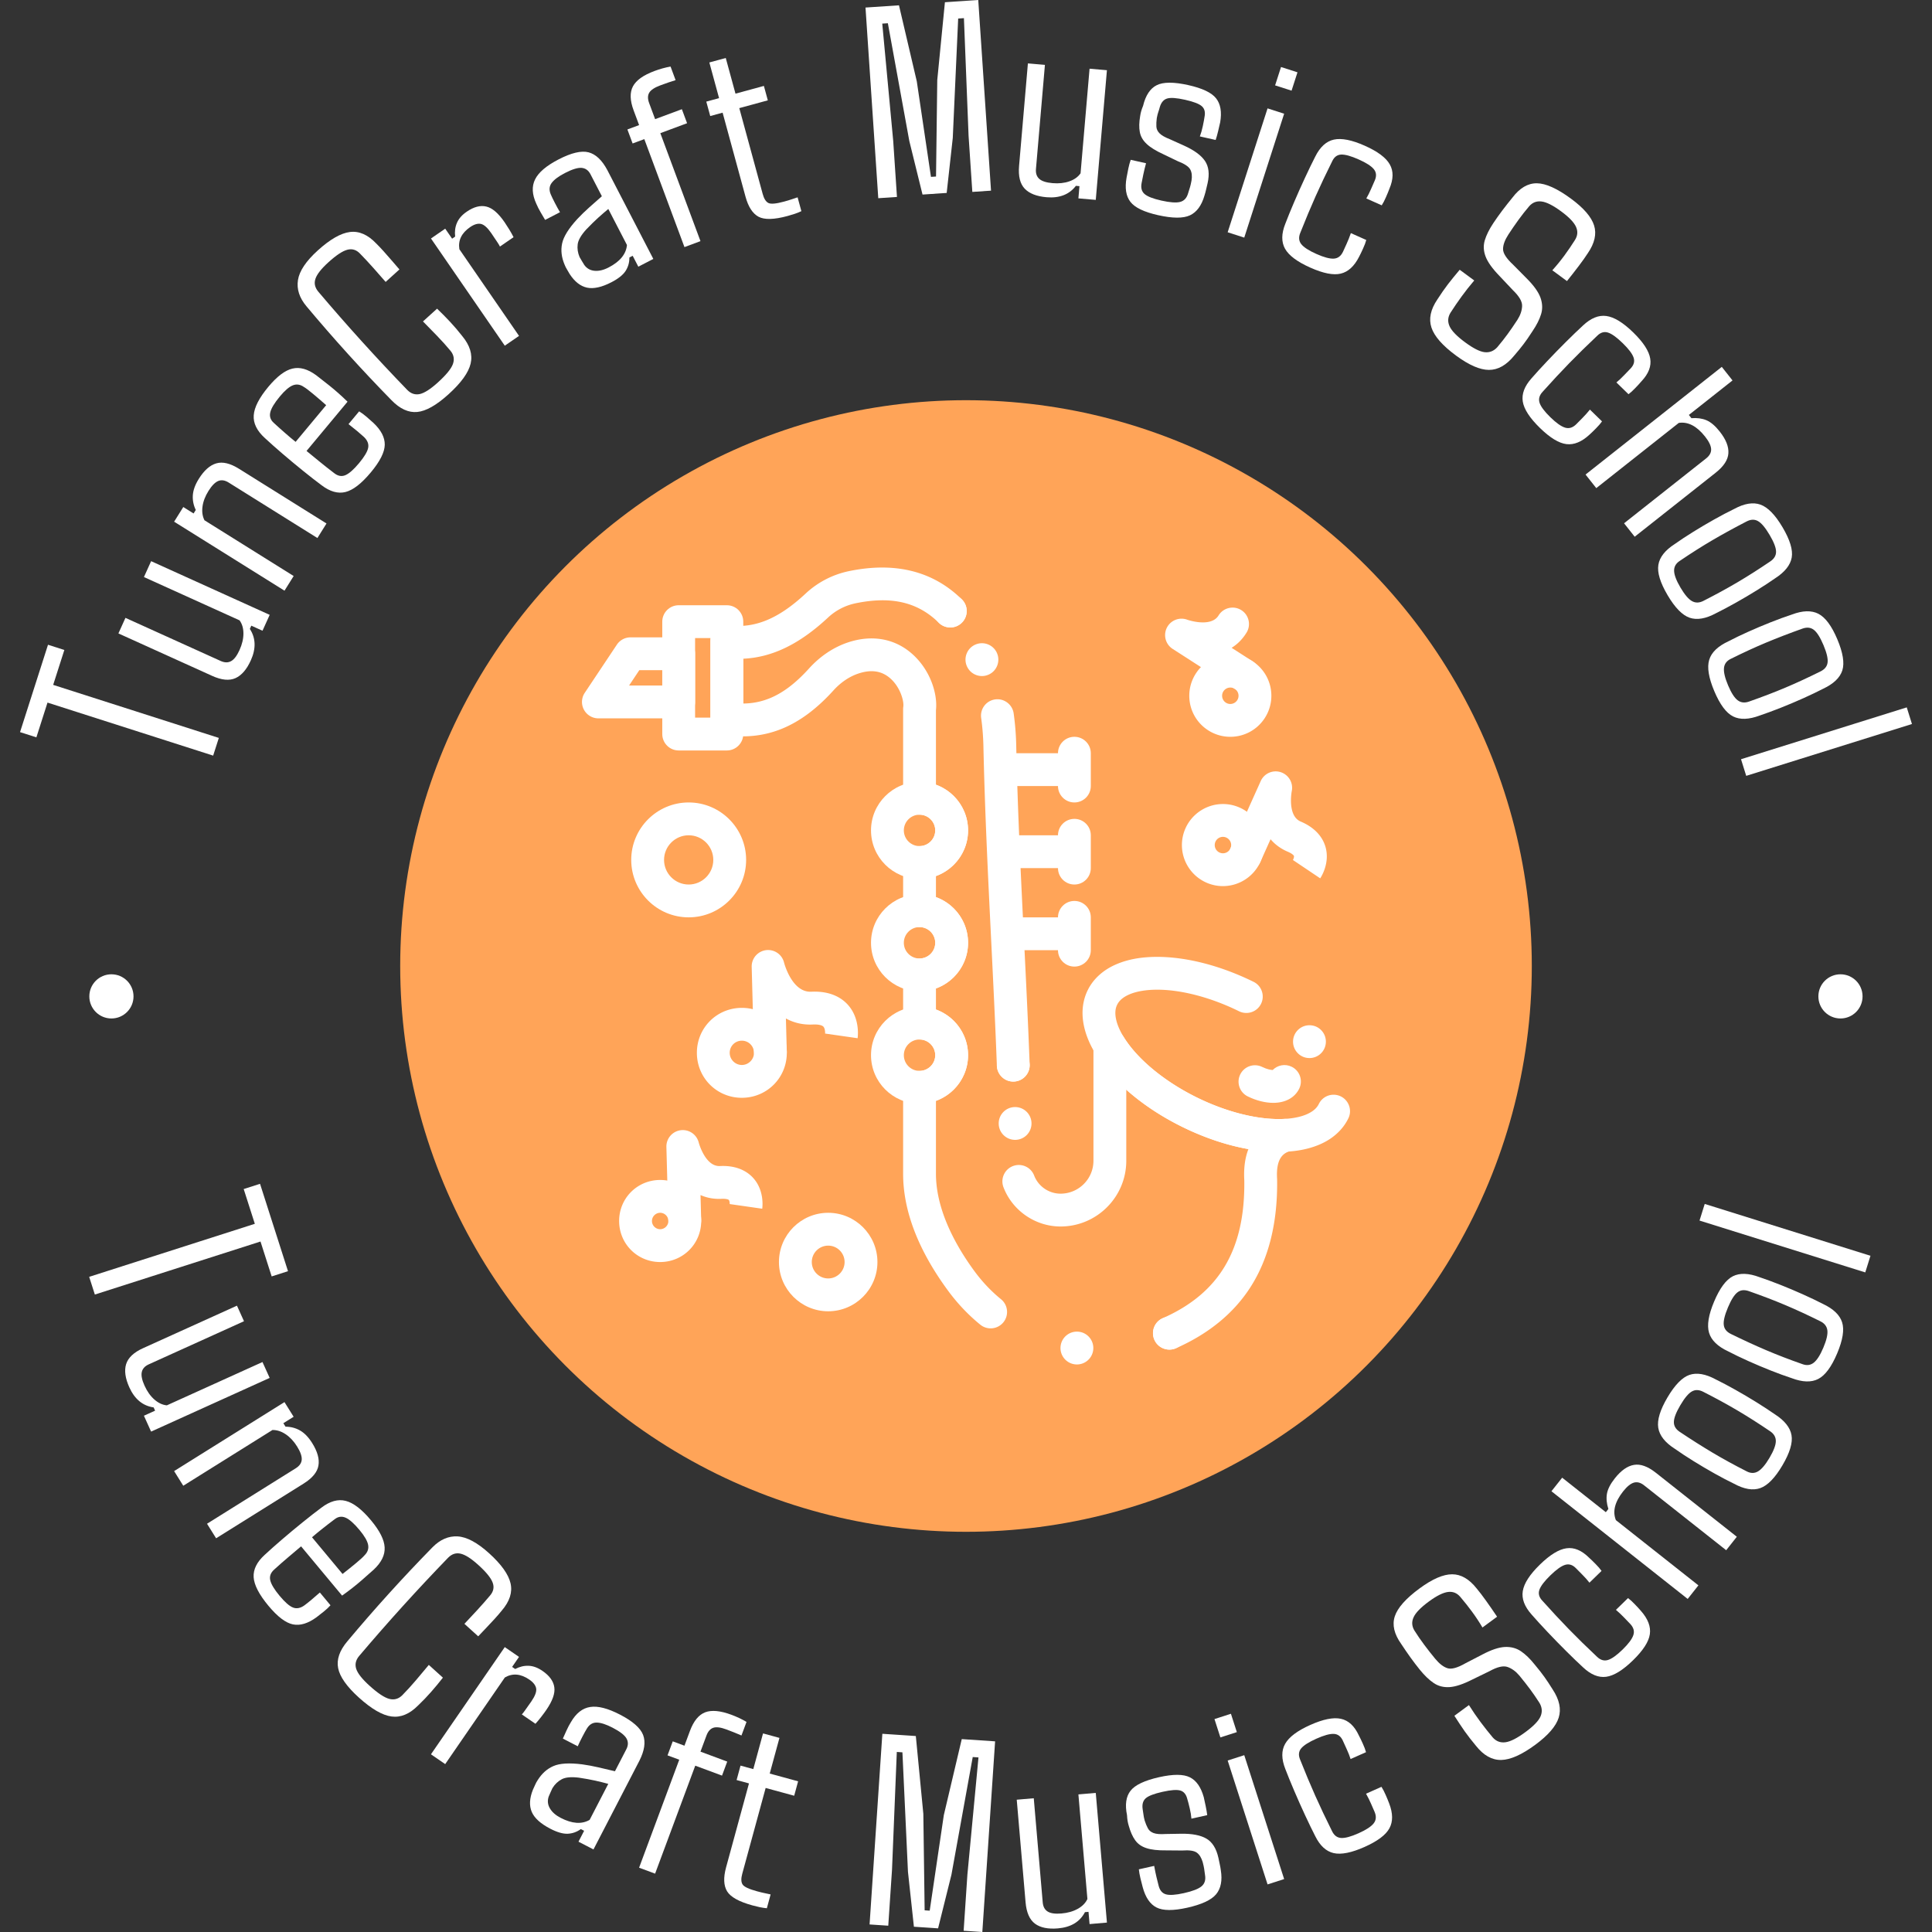 <svg xmlns="http://www.w3.org/2000/svg" version="1.1" xmlns:xlink="http://www.w3.org/1999/xlink" xmlns:svgjs="http://svgjs.dev/svgjs" width="1500" height="1500" viewBox="0 0 1500 1500"><rect x="0" y="0" width="1500" height="1500" fill="#333333" stroke="none"/><g transform="matrix(1,0,0,1,0,0)"><svg viewBox="0 0 280 280" data-background-color="#000000" preserveAspectRatio="xMidYMid meet" height="1500" width="1500" xmlns="http://www.w3.org/2000/svg" xmlns:xlink="http://www.w3.org/1999/xlink"><g id="tight-bounds" transform="matrix(1,0,0,1,0,0)"><svg viewBox="0 0 280 280" height="280" width="280"><g><svg viewBox="0 0 280 280" height="280" width="280"><g><svg viewBox="0 0 280 280" height="280" width="280"><g id="textblocktransform"><svg viewBox="0 0 280 280" height="280" width="280" id="textblock"><g><svg viewBox="0 0 280 280" height="280" width="280"><g transform="matrix(1,0,0,1,57.504,57.504)"><svg viewBox="0 0 164.992 164.992" height="164.992" width="164.992"><g id="icon-0"><circle r="82" cx="82.496" cy="82.496" fill="#ffa458" data-fill-palette-color="accent"></circle><svg xmlns="http://www.w3.org/2000/svg" xmlns:xlink="http://www.w3.org/1999/xlink" version="1.1" x="24.749" y="24.749" viewBox="21 12.934 467.921 485.517" style="enable-background:new 0 0 512 512;" xml:space="preserve" height="115.494" width="115.494" class="icon-jxe-0" data-fill-palette-color="quaternary" id="jxe-0"><g fill="#ffffff" data-fill-palette-color="quaternary"><g fill="#ffffff" data-fill-palette-color="quaternary"><g fill="#ffffff" data-fill-palette-color="quaternary"><g fill="#ffffff" data-fill-palette-color="quaternary"><path d="M445.53 368.939C436.599 368.929 427.05 367.629 417.139 365.08 407.049 362.49 396.819 358.67 386.729 353.71 373.78 347.33 362.269 339.68 352.49 330.96 342.729 322.22 335.479 313.12 330.95 303.92 327.649 297.16 325.97 290.56 325.96 284.319 325.95 279.42 327.04 274.62 329.109 270.45 330.849 266.88 333.33 263.67 336.46 260.92 339.359 258.359 342.77 256.25 346.58 254.63 353.63 251.61 361.76 250.14 371.43 250.13 380.34 250.14 389.88 251.44 399.781 253.98 409.85 256.56 420.081 260.38 430.161 265.33 435.11 267.76 437.15 273.769 434.721 278.72A9.96 9.96 0 0 1 425.742 284.3C424.202 284.3 422.721 283.96 421.332 283.28 404.401 274.92 386.271 270.13 371.571 270.13H371.311C364.721 270.13 358.742 271.15 354.471 273 350.731 274.64 348.371 276.64 347.041 279.3 346.311 280.8 345.961 282.39 345.961 284.32 345.951 286.491 346.451 290.121 348.911 295.121 351.051 299.511 354.39 304.261 358.57 308.871 367.68 318.971 380.82 328.52 395.56 335.77 412.51 344.14 430.67 348.94 445.39 348.94H445.63C452.22 348.94 458.21 347.92 462.48 346.07 466.22 344.43 468.581 342.44 469.9 339.8 469.911 339.79 469.911 339.78 469.921 339.77V339.76A9.94 9.94 0 0 1 478.931 334.12C480.441 334.12 481.911 334.46 483.291 335.13A10.04 10.04 0 0 1 488.921 344.16C488.921 345.67 488.581 347.12 487.921 348.49 487.9 348.53 487.871 348.58 487.851 348.62 486.101 352.189 483.631 355.399 480.501 358.149 477.601 360.71 474.19 362.83 470.381 364.45 463.319 367.46 455.189 368.93 445.53 368.939M464.22 311.78C461.45 311.78 458.87 310.679 456.97 308.67 455.13 306.73 454.15 304.19 454.22 301.52S455.4 296.371 457.34 294.531A9.94 9.94 0 0 1 464.22 291.791C466.991 291.791 469.57 292.891 471.47 294.9L471.48 294.911C475.27 298.911 475.1 305.241 471.1 309.041A9.95 9.95 0 0 1 464.22 311.78" fill="#ffffff" data-fill-palette-color="quaternary"></path></g><g fill="#ffffff" data-fill-palette-color="quaternary"><path d="M442.146 339.072C437.276 339.072 431.753 337.676 426.598 335.138 421.642 332.7 419.601 326.706 422.039 321.751S430.469 314.751 435.426 317.192C438.545 318.726 440.852 319.015 441.823 319.062 444.761 316.052 449.414 315.119 453.395 317.08 458.35 319.518 460.39 325.513 457.951 330.468 455.261 335.937 449.5 339.072 442.146 339.072" fill="#ffffff" data-fill-palette-color="quaternary"></path></g><g fill="#ffffff" data-fill-palette-color="quaternary"><path d="M109.261 124.379H79.913C74.39 124.379 69.913 119.902 69.913 114.379V45.901C69.913 40.378 74.39 35.901 79.913 35.901H109.261C114.784 35.901 119.261 40.378 119.261 45.901V114.379C119.261 119.902 114.784 124.379 109.261 124.379M89.913 104.379H99.261V55.901H89.913z" fill="#ffffff" data-fill-palette-color="quaternary"></path></g><g fill="#ffffff" data-fill-palette-color="quaternary"><path d="M79.913 104.814H31A10 10 0 0 1 22.68 89.267L42.245 59.919A10 10 0 0 1 50.565 55.466H79.913C85.436 55.466 89.913 59.943 89.913 65.466V94.814C89.913 100.337 85.436 104.814 79.913 104.814M49.686 84.814H69.914V75.466H55.917z" fill="#ffffff" data-fill-palette-color="quaternary"></path></g><g fill="#ffffff" data-fill-palette-color="quaternary"><g fill="#ffffff" data-fill-palette-color="quaternary"><path d="M378.895 489.403C375.055 489.403 371.395 487.18 369.743 483.443 367.511 478.391 369.796 472.486 374.847 470.254 409.316 455.019 425.101 428.321 424.511 386.244 424.063 378.476 425.077 372.247 427.019 367.249 413.997 364.955 400.24 360.364 386.727 353.71 373.834 347.359 362.179 339.566 352.609 331.04V374.352C352.609 396.433 334.644 414.397 312.562 414.397 297.249 414.397 283.28 404.795 277.801 390.505 275.824 385.349 278.403 379.566 283.56 377.588 288.714 375.61 294.499 378.189 296.477 383.347 299.01 389.956 305.474 394.397 312.562 394.397 323.616 394.397 332.609 385.405 332.609 374.352V304.32C332.609 299.848 335.579 295.92 339.88 294.699A10 10 0 0 1 351.12 299.07C359.334 312.388 375.948 326.106 395.562 335.767 414.098 344.894 433.567 349.673 448.935 348.847A9.986 9.986 0 0 1 459.282 356.929 10 10 0 0 1 452.709 368.292C449.538 369.38 443.637 371.403 444.488 385.259 444.497 385.412 444.503 385.566 444.506 385.719 444.904 411.775 439.47 433.813 428.352 451.22 418.165 467.169 402.884 479.727 382.933 488.546A10 10 0 0 1 378.895 489.403" fill="#ffffff" data-fill-palette-color="quaternary"></path></g><g fill="#ffffff" data-fill-palette-color="quaternary"><path d="M274.88 351.87C274.74 346.349 279.109 341.76 284.63 341.63 290.15 341.49 294.74 345.859 294.87 351.38 295.01 356.9 290.64 361.49 285.12 361.62H284.87C279.46 361.62 275.01 357.3 274.88 351.87M273.77 316.49C273.76 316.359 273.76 316.229 273.76 316.099 273.76 310.749 277.99 306.319 283.38 306.12 288.9 305.91 293.54 310.22 293.75 315.729 293.76 315.859 293.76 315.99 293.76 316.12 293.76 321.47 289.531 325.899 284.14 326.099 284.01 326.109 283.88 326.109 283.76 326.109 278.399 326.109 273.97 321.88 273.77 316.49" fill="#ffffff" data-fill-palette-color="quaternary"></path></g><g fill="#ffffff" data-fill-palette-color="quaternary"><path d="M283.75 326.1C281.16 326.1 278.7 325.11 276.83 323.31A9.9 9.9 0 0 1 273.769 316.48C272.809 291.06 271.54 265.161 270.299 240.1 268.399 201.37 266.429 161.32 265.569 121.79 265.439 115.94 264.979 110.14 264.2 104.57 263.83 101.92 264.51 99.29 266.109 97.16A9.94 9.94 0 0 1 272.71 93.28 9.5 9.5 0 0 1 274.109 93.18C279.059 93.18 283.309 96.88 284 101.79 284.89 108.11 285.42 114.7 285.56 121.36 286.411 160.46 288.371 200.36 290.27 238.95 291.51 264.09 292.791 290.09 293.75 315.71V315.73C293.96 321.241 289.649 325.89 284.14 326.1zM264.67 79.04C260.68 79.04 257.08 76.68 255.49 73.02A9.9 9.9 0 0 1 255.36 65.37 9.9 9.9 0 0 1 260.68 59.87 10 10 0 0 1 273.84 65.06V65.07C274.9 67.52 274.94 70.23 273.96 72.71A9.9 9.9 0 0 1 268.64 78.21C267.37 78.76 266.04 79.04 264.67 79.04M245.4 49.45C242.76 49.44 240.26 48.42 238.38 46.57 238.36 46.55 238.34 46.53 238.33 46.51L238.31 46.5C234.45 42.63 234.42 36.32 238.26 32.42A9.9 9.9 0 0 1 245.39 29.43C248.03 29.43 250.52 30.45 252.4 32.3 252.41 32.32 252.42 32.32 252.42 32.33A9.9 9.9 0 0 1 255.4 39.49 9.9 9.9 0 0 1 252.52 46.46 9.9 9.9 0 0 1 245.4 49.45" fill="#ffffff" data-fill-palette-color="quaternary"></path></g><g fill="#ffffff" data-fill-palette-color="quaternary"><path d="M269.973 476.463A9.96 9.96 0 0 1 263.663 474.216C256.39 468.292 249.805 461.355 244.089 453.595 225.883 428.879 216.652 404.88 216.652 382.266V329.596C216.652 324.074 221.129 319.596 226.652 319.596 231.926 319.596 236.217 315.305 236.217 310.032S231.926 300.468 226.652 300.468C221.129 300.468 216.652 295.99 216.652 290.468V261.12C216.652 255.597 221.129 251.12 226.652 251.12 231.926 251.12 236.217 246.828 236.217 241.554S231.926 231.989 226.652 231.989C221.129 231.989 216.652 227.512 216.652 221.989V192.64C216.652 187.117 221.129 182.64 226.652 182.64 231.926 182.64 236.217 178.349 236.217 173.075S231.926 163.51 226.652 163.51C221.129 163.51 216.652 159.033 216.652 153.51V99.198C216.652 98.708 216.688 98.219 216.76 97.734 217.261 94.344 214.927 85.571 208.488 80.158 203.341 75.831 197.116 74.961 189.46 77.493 183.923 79.325 178.646 82.889 174.198 87.801 154.043 110.056 132.941 118.682 107.789 114.94A10 10 0 0 1 99.26 105.049V58.102A10 10 0 0 1 110.477 48.176C126.365 50.124 140.797 44.134 157.288 28.755A55 55 0 0 1 183.69 15.114C211.791 9.315 234.907 15.096 252.394 32.3 256.331 36.173 256.383 42.505 252.509 46.442S242.304 50.43 238.367 46.557C225.58 33.977 209.489 30.211 187.732 34.701A35 35 0 0 0 170.928 43.381C153.618 59.524 136.949 67.672 119.26 68.477V95.777C133.818 95.636 146.197 88.926 159.373 74.376 166.135 66.909 174.366 61.421 183.176 58.506 197.352 53.814 210.912 56.068 221.357 64.85 232.998 74.637 237.792 89.647 236.651 99.832V145.251C248.047 149.359 256.216 160.281 256.216 173.075S248.047 196.791 236.651 200.9V213.729C248.047 217.837 256.216 228.76 256.216 241.554S248.047 265.27 236.651 269.38V282.208C248.047 286.316 256.216 297.238 256.216 310.032S248.047 333.748 236.651 337.856V382.266C236.651 405.003 249.452 427.155 260.191 441.734 264.908 448.138 270.325 453.849 276.293 458.711 280.575 462.198 281.219 468.497 277.731 472.779A9.98 9.98 0 0 1 269.973 476.463" fill="#ffffff" data-fill-palette-color="quaternary"></path></g><g fill="#ffffff" data-fill-palette-color="quaternary"><path d="M321.43 498.39C315.94 497.781 311.98 492.83 312.59 487.35 313.2 481.85 318.15 477.9 323.64 478.51S333.08 484.07 332.47 489.56C331.9 494.67 327.57 498.451 322.55 498.451 322.18 498.45 321.8 498.43 321.43 498.39M369.74 483.45A10 10 0 0 1 368.88 479.45C368.87 475.59 371.09 471.91 374.84 470.26 379.89 468.02 385.8 470.3 388.03 475.36A10 10 0 0 1 388.889 479.35C388.899 483.21 386.679 486.89 382.929 488.55 381.609 489.13 380.24 489.4 378.889 489.4 375.05 489.399 371.39 487.18 369.74 483.45" fill="#ffffff" data-fill-palette-color="quaternary"></path></g></g><g fill="#ffffff" data-fill-palette-color="quaternary"><path d="M226.652 202.64C210.35 202.64 197.087 189.377 197.087 173.075S210.35 143.51 226.652 143.51 256.217 156.773 256.217 173.075 242.955 202.64 226.652 202.64M226.652 163.51C221.378 163.51 217.087 167.801 217.087 173.075S221.378 182.64 226.652 182.64 236.217 178.349 236.217 173.075 231.926 163.51 226.652 163.51" fill="#ffffff" data-fill-palette-color="quaternary"></path></g><g fill="#ffffff" data-fill-palette-color="quaternary"><path d="M226.652 271.119C210.35 271.119 197.087 257.855 197.087 241.553S210.35 211.988 226.652 211.988 256.217 225.251 256.217 241.553 242.955 271.119 226.652 271.119M226.652 231.988C221.378 231.988 217.087 236.279 217.087 241.553S221.378 251.119 226.652 251.119 236.217 246.827 236.217 241.553 231.926 231.988 226.652 231.988" fill="#ffffff" data-fill-palette-color="quaternary"></path></g><g fill="#ffffff" data-fill-palette-color="quaternary"><path d="M226.652 339.596C210.35 339.596 197.087 326.333 197.087 310.032S210.35 280.468 226.652 280.468 256.217 293.731 256.217 310.032 242.955 339.596 226.652 339.596M226.652 300.467C221.378 300.467 217.087 304.758 217.087 310.031S221.378 319.595 226.652 319.595 236.217 315.304 236.217 310.031 231.926 300.467 226.652 300.467" fill="#ffffff" data-fill-palette-color="quaternary"></path></g><g fill="#ffffff" data-fill-palette-color="quaternary"><path d="M314.695 146.052H285.347C279.825 146.052 275.347 141.575 275.347 136.052S279.825 126.052 285.347 126.052H314.695C320.217 126.052 324.695 130.529 324.695 136.052S320.218 146.052 314.695 146.052" fill="#ffffff" data-fill-palette-color="quaternary"></path></g><g fill="#ffffff" data-fill-palette-color="quaternary"><path d="M314.695 196.052H285.347C279.825 196.052 275.347 191.575 275.347 186.052S279.825 176.052 285.347 176.052H314.695C320.217 176.052 324.695 180.529 324.695 186.052S320.218 196.052 314.695 196.052" fill="#ffffff" data-fill-palette-color="quaternary"></path></g><g fill="#ffffff" data-fill-palette-color="quaternary"><path d="M314.695 246.052H285.347C279.825 246.052 275.347 241.575 275.347 236.052S279.825 226.052 285.347 226.052H314.695C320.217 226.052 324.695 230.529 324.695 236.052S320.218 246.052 314.695 246.052" fill="#ffffff" data-fill-palette-color="quaternary"></path></g><g fill="#ffffff" data-fill-palette-color="quaternary"><path d="M321 256.052C315.478 256.052 311 251.575 311 246.052V226.052C311 220.529 315.478 216.052 321 216.052S331 220.529 331 226.052V246.052C331 251.575 326.522 256.052 321 256.052" fill="#ffffff" data-fill-palette-color="quaternary"></path></g><g fill="#ffffff" data-fill-palette-color="quaternary"><path d="M321 206.052C315.478 206.052 311 201.575 311 196.052V176.052C311 170.529 315.478 166.052 321 166.052S331 170.529 331 176.052V196.052C331 201.575 326.522 206.052 321 206.052" fill="#ffffff" data-fill-palette-color="quaternary"></path></g><g fill="#ffffff" data-fill-palette-color="quaternary"><path d="M321 156.052C315.478 156.052 311 151.575 311 146.052V126.052C311 120.529 315.478 116.052 321 116.052S331 120.529 331 126.052V146.052C331 151.575 326.522 156.052 321 156.052" fill="#ffffff" data-fill-palette-color="quaternary"></path></g><g fill="#ffffff" data-fill-palette-color="quaternary"><path d="M411.494 207.018A24.8 24.8 0 0 1 401.247 204.813C392.29 200.786 386.501 191.833 386.501 182.005 386.501 178.459 387.241 175.012 388.702 171.762 392.731 162.8 401.684 157.009 411.513 157.009 415.062 157.009 418.509 157.751 421.76 159.214 430.717 163.241 436.507 172.195 436.507 182.022 436.507 185.567 435.766 189.013 434.305 192.265A25.05 25.05 0 0 1 411.494 207.018M411.513 177.01A5.013 5.013 0 0 0 406.502 182.006 5.015 5.015 0 0 0 411.495 187.019 5.013 5.013 0 0 0 416.507 182.023 5.01 5.01 0 0 0 413.554 177.455 4.9 4.9 0 0 0 411.513 177.01" fill="#ffffff" data-fill-palette-color="quaternary"></path></g><g fill="#ffffff" data-fill-palette-color="quaternary"><path d="M470.761 202.285L454.161 191.129 454.049 191.3C454.509 190.543 454.925 189.17 454.756 188.647 454.653 188.329 453.783 187.249 451.027 186.079 446.584 184.193 443.144 181.55 440.513 178.461L434.304 192.267C432.039 197.303 426.122 199.552 421.082 197.286 416.045 195.021 413.798 189.101 416.063 184.064L434.52 143.023C436.619 138.356 441.904 136.023 446.763 137.625A10 10 0 0 1 453.414 149.235C453.394 149.333 450.608 164.175 458.838 167.667 468.813 171.9 472.551 178.319 473.93 182.959 476.855 192.805 471.394 201.343 470.761 202.285" fill="#ffffff" data-fill-palette-color="quaternary"></path></g><g fill="#ffffff" data-fill-palette-color="quaternary"><path d="M68.624 436.052C54.979 436.052 44.004 425.364 43.639 411.721A26 26 0 0 1 43.63 411.045C43.63 397.401 54.318 386.427 67.961 386.061 68.175 386.054 68.406 386.052 68.637 386.052 82.283 386.052 93.257 396.74 93.622 410.383 93.628 410.62 93.631 410.841 93.631 411.06 93.631 424.705 82.943 435.679 69.299 436.043 69.086 436.05 68.854 436.052 68.624 436.052M68.636 406.052L68.515 406.053C65.813 406.125 63.63 408.365 63.63 411.045L63.632 411.202C63.703 413.868 65.943 416.052 68.624 416.052L68.745 416.051C71.447 415.979 73.63 413.74 73.63 411.06L73.628 410.902C73.556 408.234 71.317 406.052 68.636 406.052" fill="#ffffff" data-fill-palette-color="quaternary"></path></g><g fill="#ffffff" data-fill-palette-color="quaternary"><path d="M83.62 420.65C78.221 420.65 73.774 416.347 73.628 410.918L72.425 365.936A10 10 0 0 1 92.143 363.323C92.167 363.418 95.993 377.577 104.649 377.577 104.777 377.577 104.905 377.574 105.035 377.568 115.861 377.048 122.014 381.207 125.271 384.787 132.182 392.384 130.971 402.446 130.81 403.569L111.012 400.731 110.986 400.934C111.07 400.053 110.849 398.635 110.469 398.238 110.239 397.997 108.99 397.406 105.994 397.545 101.175 397.774 96.927 396.891 93.216 395.251L93.621 410.383C93.768 415.904 89.413 420.499 83.892 420.647z" fill="#ffffff" data-fill-palette-color="quaternary"></path></g><g fill="#ffffff" data-fill-palette-color="quaternary"><path d="M118.384 335.988C103.433 335.988 91.409 324.276 91.009 309.326 91.003 309.085 90.999 308.835 90.999 308.584 90.999 293.632 102.711 281.607 117.662 281.209 117.922 281.202 118.161 281.198 118.401 281.198 133.354 281.198 145.379 292.91 145.779 307.861 145.785 308.101 145.789 308.352 145.789 308.603 145.789 323.555 134.077 335.58 119.126 335.978 118.864 335.985 118.623 335.988 118.384 335.988M118.402 301.198L118.177 301.202A7.345 7.345 0 0 0 111 308.584L111.002 308.781C111.108 312.76 114.42 315.988 118.384 315.988L118.614 315.985C122.56 315.88 125.789 312.568 125.789 308.603L125.787 308.407C125.679 304.36 122.435 301.198 118.402 301.198" fill="#ffffff" data-fill-palette-color="quaternary"></path></g><g fill="#ffffff" data-fill-palette-color="quaternary"><path d="M135.778 318.129C130.379 318.129 125.932 313.826 125.786 308.397L124.391 256.231A10 10 0 0 1 144.109 253.618C144.144 253.758 148.831 271.935 160.689 271.361 172.618 270.791 179.35 275.312 182.897 279.211 190.42 287.479 189.097 298.465 188.921 299.69L169.123 296.852 169.101 297.021C169.198 296.091 169.076 293.698 168.076 292.64 167.163 291.675 164.762 291.19 161.649 291.337 155.311 291.644 149.864 290.189 145.239 287.657L145.78 307.86C145.927 313.381 141.572 317.976 136.051 318.124A6 6 0 0 1 135.778 318.129" fill="#ffffff" data-fill-palette-color="quaternary"></path></g><g fill="#ffffff" data-fill-palette-color="quaternary"><path d="M415.983 116.052A24.9 24.9 0 0 1 402.47 112.074C395.286 107.452 390.996 99.587 390.996 91.035 390.996 86.242 392.37 81.57 394.971 77.526 399.596 70.338 407.461 66.047 416.012 66.047 420.809 66.047 425.481 67.422 429.525 70.025 436.709 74.647 441 82.512 441 91.064 441 95.859 439.625 100.532 437.023 104.576 432.401 111.762 424.536 116.052 415.983 116.052M416.013 86.048A5 5 0 0 0 411.792 88.346 4.9 4.9 0 0 0 410.997 91.035C410.997 92.752 411.855 94.33 413.293 95.255A4.9 4.9 0 0 0 415.983 96.052 4.99 4.99 0 0 0 420.202 93.756C420.732 92.933 421 92.027 421 91.064A4.99 4.99 0 0 0 418.704 86.846 4.9 4.9 0 0 0 416.013 86.048" fill="#ffffff" data-fill-palette-color="quaternary"></path></g><g fill="#ffffff" data-fill-palette-color="quaternary"><path d="M424.104 88.436A9.95 9.95 0 0 1 418.704 86.845L380.857 62.5A10 10 0 0 1 389.805 44.737C389.901 44.771 404.164 49.732 408.839 42.111 411.729 37.404 417.884 35.929 422.593 38.818 427.3 41.707 428.775 47.864 425.886 52.571 423.362 56.685 420.237 59.694 416.791 61.836L429.522 70.026C434.167 73.014 435.51 79.201 432.522 83.846A9.99 9.99 0 0 1 424.104 88.436" fill="#ffffff" data-fill-palette-color="quaternary"></path></g><g fill="#ffffff" data-fill-palette-color="quaternary"><path d="M171 466.053C154.458 466.053 141 452.595 141 436.053S154.458 406.053 171 406.053 201 419.511 201 436.053 187.542 466.053 171 466.053M171 426.053C165.486 426.053 161 430.539 161 436.053S165.486 446.053 171 446.053 181 441.567 181 436.053 176.514 426.053 171 426.053" fill="#ffffff" data-fill-palette-color="quaternary"></path></g><g fill="#ffffff" data-fill-palette-color="quaternary"><path d="M86 226.052C66.701 226.052 51 210.351 51 191.052S66.701 156.052 86 156.052 121 171.753 121 191.052 105.299 226.052 86 226.052M86 176.052C77.729 176.052 71 182.781 71 191.052S77.729 206.052 86 206.052 101 199.323 101 191.052 94.271 176.052 86 176.052" fill="#ffffff" data-fill-palette-color="quaternary"></path></g></g></g></g></svg></g></svg></g><g id="text-0"><path d="M7.707 99.258l24.007 7.686-0.821 2.566-24.008-7.685-1.612 5.038-2.368-0.758 4.053-12.662 2.368 0.758z" fill="#ffffff" data-fill-palette-color="primary"></path><path d="M36.349 95.708v0c-0.596 1.316-1.337 2.174-2.224 2.574-0.893 0.396-2.015 0.288-3.368-0.325v0l-13.596-6.156 1.021-2.256 13.796 6.247c0.574 0.26 1.08 0.267 1.518 0.022 0.436-0.239 0.841-0.773 1.216-1.6v0c0.377-0.833 0.566-1.628 0.567-2.385 0.003-0.763-0.183-1.404-0.559-1.923v0l-13.86-6.276 1.042-2.301 17.184 7.781-1.042 2.301-1.622-0.734-0.213 0.471c0.867 1.331 0.914 2.852 0.14 4.56z" fill="#ffffff" data-fill-palette-color="primary"></path><path d="M29.633 75.401l12.926 8.08-1.328 2.125-15.995-9.999 1.328-2.125 1.493 0.933 0.316-0.506c-0.331-0.684-0.473-1.394-0.427-2.131 0.05-0.743 0.338-1.536 0.866-2.379v0c0.773-1.237 1.62-1.985 2.541-2.246 0.919-0.27 2.017-0.006 3.293 0.792v0l12.673 7.922-1.318 2.108-12.858-8.038c-0.545-0.341-1.049-0.417-1.511-0.229-0.465 0.194-0.937 0.673-1.414 1.438v0c-0.481 0.77-0.771 1.527-0.869 2.271-0.103 0.741-0.009 1.402 0.284 1.984z" fill="#ffffff" data-fill-palette-color="primary"></path><path d="M53.76 68.441v0c-1.361 1.636-2.592 2.591-3.692 2.866-1.096 0.27-2.253-0.06-3.472-0.989v0c-0.768-0.57-1.655-1.261-2.661-2.073-1.006-0.812-2.005-1.643-2.996-2.493-0.991-0.851-1.841-1.606-2.551-2.266v0c-1.16-1.052-1.698-2.151-1.615-3.298 0.078-1.151 0.783-2.526 2.115-4.126v0c1.26-1.513 2.424-2.394 3.493-2.643 1.068-0.258 2.213 0.061 3.434 0.957v0c0.364 0.277 0.985 0.764 1.864 1.46 0.883 0.701 1.779 1.494 2.689 2.381v0l-5.942 7.138c0.627 0.522 1.268 1.047 1.924 1.575 0.646 0.529 1.331 1.069 2.054 1.62v0c0.554 0.444 1.105 0.549 1.653 0.315 0.548-0.234 1.21-0.817 1.986-1.75v0c0.772-0.927 1.21-1.666 1.316-2.217 0.105-0.551-0.098-1.074-0.61-1.568v0c-0.52-0.484-1.266-1.106-2.239-1.864v0l1.539-1.85c0.329 0.196 0.682 0.455 1.06 0.779 0.378 0.323 0.713 0.62 1.006 0.889v0c1.118 1.051 1.667 2.112 1.647 3.182-0.02 1.07-0.687 2.395-2.002 3.975zM42.844 64.038v0l4.428-5.319c-0.656-0.58-1.292-1.127-1.908-1.64-0.617-0.513-1.056-0.845-1.32-0.995v0c-0.528-0.371-1.06-0.451-1.597-0.242-0.536 0.209-1.165 0.747-1.885 1.613v0c-0.802 0.963-1.267 1.74-1.397 2.33-0.13 0.591 0.049 1.097 0.534 1.519v0c0.55 0.51 1.084 0.988 1.6 1.435 0.517 0.456 1.032 0.889 1.545 1.299z" fill="#ffffff" data-fill-palette-color="primary"></path><path d="M65.001 57.143v0c-1.754 1.588-3.266 2.443-4.534 2.563-1.268 0.12-2.514-0.451-3.738-1.714v0c-4.279-4.371-8.383-8.904-12.313-13.6v0c-1.028-1.224-1.439-2.493-1.233-3.806 0.206-1.313 1.167-2.746 2.882-4.299v0c1.774-1.606 3.322-2.494 4.645-2.663 1.323-0.169 2.59 0.382 3.804 1.653v0c0.309 0.302 0.672 0.683 1.09 1.146 0.423 0.467 0.836 0.938 1.24 1.413 0.413 0.476 0.761 0.88 1.045 1.213v0l-1.998 1.809c-0.55-0.637-1.157-1.327-1.819-2.069-0.662-0.742-1.289-1.413-1.878-2.015v0c-0.53-0.566-1.14-0.761-1.83-0.584-0.694 0.172-1.611 0.774-2.751 1.807v0c-1.042 0.943-1.673 1.743-1.893 2.398-0.225 0.651-0.089 1.274 0.407 1.872v0c4.141 4.89 8.441 9.639 12.9 14.249v0c0.536 0.543 1.144 0.74 1.823 0.59 0.674-0.154 1.542-0.712 2.603-1.673v0c1.199-1.086 1.926-1.972 2.181-2.658 0.255-0.696 0.142-1.34-0.341-1.932v0c-0.58-0.7-1.232-1.425-1.955-2.174-0.723-0.749-1.402-1.445-2.036-2.086v0l2.042-1.849c0.654 0.624 1.284 1.261 1.89 1.91 0.606 0.65 1.191 1.336 1.756 2.059v0c1.12 1.356 1.526 2.688 1.217 3.995-0.304 1.304-1.373 2.785-3.206 4.445z" fill="#ffffff" data-fill-palette-color="primary"></path><path d="M66.577 36.123l8.644 12.556-2.064 1.421-10.697-15.537 2.064-1.421 0.998 1.449 0.442-0.304c-0.086-0.721 0-1.385 0.26-1.99 0.259-0.605 0.73-1.143 1.413-1.613v0c1.021-0.703 1.963-0.953 2.827-0.751 0.865 0.193 1.753 0.95 2.663 2.272v0c0.199 0.289 0.423 0.638 0.672 1.046 0.249 0.408 0.459 0.783 0.629 1.124v0l-1.974 1.359c-0.053-0.124-0.169-0.322-0.348-0.593-0.175-0.266-0.355-0.533-0.539-0.8-0.179-0.271-0.302-0.456-0.37-0.554v0c-0.541-0.786-1.041-1.231-1.498-1.335-0.459-0.094-0.981 0.06-1.565 0.462v0c-1.245 0.857-1.764 1.927-1.557 3.209z" fill="#ffffff" data-fill-palette-color="primary"></path><path d="M88.617 40.902v0c-1.401 0.725-2.579 0.988-3.534 0.788-0.958-0.206-1.798-0.864-2.522-1.975v0c-0.125-0.227-0.255-0.45-0.392-0.671-0.137-0.22-0.249-0.446-0.339-0.676v0c-0.451-1.058-0.573-2.081-0.367-3.068 0.2-0.984 0.936-2.172 2.209-3.562v0c0.529-0.565 1.102-1.123 1.72-1.674 0.612-0.548 1.224-1.089 1.836-1.622v0l-1.65-3.188c-0.293-0.565-0.721-0.873-1.285-0.925-0.561-0.046-1.368 0.204-2.422 0.75v0c-0.918 0.475-1.557 0.951-1.915 1.428-0.358 0.476-0.404 1.03-0.136 1.661v0c0.126 0.301 0.326 0.716 0.6 1.245 0.277 0.536 0.524 0.983 0.739 1.342v0l-2.155 1.115c-0.173-0.276-0.387-0.639-0.642-1.089-0.261-0.447-0.47-0.858-0.627-1.232v0c-0.63-1.361-0.691-2.546-0.183-3.556 0.499-1.012 1.631-1.975 3.398-2.889v0c1.849-0.957 3.298-1.3 4.348-1.03 1.053 0.276 1.965 1.144 2.736 2.603v0l6.651 12.849-2.173 1.124-0.818-1.58-0.477 0.246c0.007 0.72-0.178 1.372-0.555 1.956-0.374 0.575-1.056 1.118-2.045 1.63zM88.204 38.764v0c1.654-0.856 2.54-1.942 2.659-3.257v0l-2.702-5.219c-0.487 0.401-0.982 0.829-1.485 1.284-0.498 0.452-1.07 1.013-1.715 1.683v0c-0.75 0.829-1.163 1.546-1.238 2.152-0.08 0.609 0.01 1.223 0.271 1.842v0c0.103 0.171 0.21 0.354 0.319 0.551 0.11 0.197 0.232 0.399 0.369 0.604v0c0.366 0.505 0.862 0.786 1.488 0.842 0.626 0.056 1.305-0.104 2.034-0.482z" fill="#ffffff" data-fill-palette-color="primary"></path><path d="M95.7 19.299l5.818 15.649-2.321 0.863-5.818-15.649-1.696 0.63-0.756-2.031 1.697-0.631-0.794-2.134c-0.536-1.442-0.568-2.604-0.097-3.486 0.471-0.882 1.511-1.623 3.121-2.222v0c0.342-0.127 0.727-0.252 1.154-0.376 0.43-0.117 0.821-0.206 1.174-0.266v0l0.731 1.966c-0.666 0.205-1.406 0.459-2.22 0.762v0c-0.826 0.307-1.358 0.657-1.594 1.049-0.242 0.394-0.249 0.899-0.021 1.514v0l0.867 2.33 3.877-1.441 0.755 2.031z" fill="#ffffff" data-fill-palette-color="primary"></path><path d="M114.138 31.304v0c-1.944 0.53-3.347 0.566-4.207 0.107-0.854-0.461-1.483-1.43-1.886-2.908v0l-3.319-12.174-1.794 0.489-0.571-2.091 1.852-0.505-1.41-5.171 2.379-0.649 1.41 5.171 4.116-1.122 0.57 2.091-4.135 1.128 3.393 12.442c0.187 0.684 0.46 1.118 0.819 1.302 0.353 0.185 1.111 0.12 2.275-0.197v0c0.473-0.129 0.835-0.238 1.086-0.327 0.251-0.089 0.544-0.186 0.879-0.292v0l0.547 2.005c-0.287 0.133-0.602 0.26-0.947 0.382-0.34 0.113-0.692 0.22-1.057 0.319z" fill="#ffffff" data-fill-palette-color="primary"></path><path d="M129.451 20.419l0.544 8.125-2.709 0.182-1.85-27.632 4.851-0.324 2.583 11.028 2.052 13.835 0.735-0.049 0.179-13.984 1.109-11.276 4.831-0.324 1.851 27.631-2.709 0.182-0.544-8.126-0.674-17.056-0.833 0.055-0.784 17.314-0.882 7.962-3.502 0.235-1.916-7.775-3.106-17.053-0.813 0.054z" fill="#ffffff" data-fill-palette-color="primary"></path><path d="M151.673 28.584v0c-1.44-0.124-2.495-0.537-3.166-1.241-0.671-0.71-0.943-1.804-0.816-3.284v0l1.28-14.87 2.467 0.212-1.299 15.088c-0.054 0.627 0.108 1.107 0.485 1.439 0.371 0.331 1.008 0.536 1.914 0.614v0c0.911 0.078 1.724-0.008 2.437-0.259 0.72-0.251 1.263-0.64 1.628-1.167v0l1.304-15.158 2.517 0.216-1.618 18.794-2.516-0.217 0.152-1.773-0.515-0.044c-0.967 1.261-2.385 1.811-4.254 1.65z" fill="#ffffff" data-fill-palette-color="primary"></path><path d="M167.841 31.184v0c-2.031-0.455-3.368-1.097-4.011-1.927-0.643-0.83-0.829-2-0.56-3.509v0c0.068-0.392 0.152-0.832 0.255-1.318 0.102-0.487 0.217-0.909 0.345-1.268v0l2.222 0.497c-0.156 0.576-0.285 1.108-0.388 1.595-0.102 0.487-0.185 0.903-0.249 1.249v0c-0.142 0.695-0.007 1.228 0.406 1.599 0.413 0.371 1.231 0.693 2.453 0.967v0c1.249 0.28 2.158 0.344 2.729 0.193 0.57-0.151 0.953-0.568 1.146-1.252v0c0.134-0.418 0.232-0.733 0.293-0.943 0.059-0.204 0.126-0.502 0.2-0.893v0c0.106-0.656 0.046-1.192-0.18-1.609-0.224-0.424-0.824-0.823-1.8-1.198v0l-2.097-1.01c-1.085-0.494-1.893-0.995-2.426-1.501-0.54-0.501-0.87-1.075-0.99-1.719-0.122-0.639-0.105-1.413 0.051-2.322v0c0.063-0.462 0.203-0.953 0.422-1.475v0c0.368-1.521 1.026-2.518 1.974-2.992 0.95-0.48 2.483-0.484 4.598-0.01v0c2.031 0.455 3.369 1.094 4.013 1.918 0.646 0.817 0.842 1.972 0.59 3.464v0c-0.085 0.382-0.186 0.814-0.301 1.298-0.115 0.484-0.233 0.906-0.355 1.266v0l-2.29-0.513c0.165-0.432 0.307-0.93 0.427-1.494 0.121-0.571 0.204-1.017 0.249-1.341v0c0.136-0.669 0.009-1.18-0.381-1.532-0.39-0.352-1.199-0.666-2.428-0.941v0c-1.236-0.277-2.105-0.339-2.608-0.186-0.503 0.152-0.855 0.556-1.055 1.21v0c-0.084 0.314-0.162 0.572-0.235 0.773-0.072 0.201-0.143 0.488-0.212 0.86v0c-0.06 0.449-0.079 0.855-0.059 1.219 0.015 0.357 0.166 0.683 0.453 0.978 0.287 0.295 0.796 0.586 1.527 0.872v0l2.018 0.91c1.469 0.662 2.482 1.401 3.039 2.219 0.557 0.818 0.686 1.896 0.386 3.236v0c-0.062 0.278-0.132 0.575-0.21 0.89-0.07 0.311-0.15 0.608-0.241 0.894v0c-0.421 1.455-1.124 2.411-2.109 2.87-0.978 0.454-2.515 0.446-4.611-0.024z" fill="#ffffff" data-fill-palette-color="primary"></path><path d="M188.04 10.48l-0.857 2.66-2.385-0.768 0.857-2.66zM186.108 16.481l-5.782 17.956-2.404-0.774 5.781-17.956z" fill="#ffffff" data-fill-palette-color="primary"></path><path d="M200.25 29.758v0l-2.234-0.996c0.235-0.396 0.466-0.859 0.695-1.389 0.231-0.536 0.413-0.952 0.546-1.248v0c0.266-0.629 0.212-1.168-0.161-1.618-0.373-0.449-1.101-0.916-2.185-1.398v0c-1.114-0.497-1.96-0.732-2.538-0.707-0.578 0.026-1.011 0.347-1.301 0.966v0c-0.905 1.818-1.713 3.526-2.426 5.124-0.715 1.604-1.444 3.345-2.186 5.22v0c-0.277 0.653-0.234 1.209 0.127 1.668 0.362 0.459 1.093 0.934 2.196 1.425v0c1.084 0.483 1.923 0.709 2.518 0.677 0.595-0.032 1.043-0.37 1.344-1.012v0c0.143-0.321 0.319-0.707 0.527-1.159 0.208-0.451 0.41-0.96 0.605-1.527v0l2.234 0.996c-0.099 0.369-0.253 0.78-0.462 1.231-0.202 0.454-0.397 0.857-0.583 1.21v0c-0.696 1.366-1.58 2.177-2.652 2.433-1.066 0.258-2.537-0.032-4.414-0.869v0c-1.889-0.842-3.109-1.753-3.66-2.731-0.545-0.976-0.536-2.177 0.028-3.602v0c0.34-0.893 0.764-1.935 1.272-3.124 0.508-1.189 1.037-2.375 1.588-3.56 0.55-1.185 1.046-2.208 1.488-3.07v0c0.698-1.402 1.597-2.224 2.7-2.466 1.111-0.245 2.605 0.051 4.482 0.888v0c1.865 0.831 3.071 1.732 3.618 2.702 0.556 0.967 0.539 2.145-0.053 3.536v0c-0.135 0.368-0.304 0.779-0.506 1.233-0.196 0.457-0.399 0.846-0.607 1.167z" fill="#ffffff" data-fill-palette-color="primary"></path><path d="M211.019 51.531v0c-1.954-1.438-3.142-2.789-3.561-4.052-0.42-1.264-0.132-2.628 0.863-4.093v0c0.533-0.826 1.043-1.558 1.529-2.196 0.491-0.634 1.058-1.332 1.701-2.094v0l2.107 1.55c-0.648 0.758-1.26 1.534-1.837 2.328-0.58 0.8-1.117 1.585-1.611 2.358v0c-0.391 0.643-0.43 1.301-0.119 1.974 0.31 0.664 1.063 1.436 2.259 2.316v0c1.18 0.868 2.12 1.342 2.819 1.42 0.709 0.077 1.317-0.163 1.825-0.719v0c0.59-0.702 1.085-1.329 1.485-1.883 0.401-0.545 0.878-1.238 1.432-2.082v0c0.433-0.678 0.66-1.345 0.684-2.003 0.028-0.654-0.418-1.423-1.34-2.307v0l-1.934-2.052c-1.035-1.066-1.706-2.004-2.015-2.816-0.308-0.811-0.347-1.597-0.117-2.357 0.226-0.755 0.636-1.581 1.23-2.478v0c0.394-0.591 0.833-1.21 1.318-1.858 0.49-0.644 0.977-1.261 1.46-1.851v0c1.062-1.399 2.242-2.091 3.539-2.075 1.297 0.016 2.944 0.758 4.941 2.228v0c1.848 1.359 2.965 2.654 3.351 3.885 0.387 1.231 0.083 2.571-0.91 4.022v0c-0.329 0.515-0.765 1.129-1.305 1.842-0.545 0.718-1.116 1.45-1.714 2.195v0l-2.123-1.561c0.617-0.682 1.198-1.394 1.745-2.136 0.542-0.737 1.056-1.491 1.54-2.262v0c0.393-0.624 0.441-1.26 0.144-1.907-0.299-0.656-1.015-1.401-2.147-2.233v0c-1.18-0.868-2.125-1.345-2.835-1.432-0.712-0.096-1.312 0.133-1.802 0.687v0c-0.539 0.632-1.059 1.295-1.561 1.987-0.501 0.693-0.981 1.389-1.438 2.09v0c-0.519 0.795-0.782 1.499-0.788 2.111-0.012 0.609 0.474 1.369 1.457 2.282v0l1.933 1.953c1.05 1.044 1.727 1.982 2.029 2.813 0.298 0.837 0.33 1.638 0.095 2.404-0.234 0.766-0.646 1.582-1.234 2.45v0c-0.518 0.804-0.959 1.443-1.323 1.915-0.355 0.471-0.809 1.026-1.361 1.665v0c-1.124 1.371-2.338 2.053-3.642 2.049-1.305-0.005-2.894-0.697-4.769-2.077z" fill="#ffffff" data-fill-palette-color="primary"></path><path d="M236.014 57.133v0l-1.752-1.707c0.357-0.291 0.735-0.645 1.132-1.063 0.402-0.422 0.717-0.75 0.944-0.982v0c0.467-0.498 0.603-1.023 0.409-1.574-0.195-0.551-0.717-1.24-1.567-2.068v0c-0.874-0.851-1.586-1.365-2.136-1.54-0.551-0.176-1.069-0.024-1.556 0.456v0c-1.477 1.393-2.827 2.716-4.048 3.969-1.226 1.258-2.511 2.639-3.856 4.142v0c-0.486 0.517-0.638 1.054-0.458 1.609 0.181 0.556 0.703 1.254 1.567 2.096v0c0.85 0.828 1.559 1.33 2.129 1.506 0.57 0.175 1.107 0.014 1.612-0.485v0c0.245-0.252 0.544-0.553 0.895-0.905 0.352-0.351 0.717-0.759 1.095-1.223v0l1.752 1.707c-0.221 0.312-0.507 0.644-0.859 0.996-0.347 0.356-0.669 0.667-0.965 0.933v0c-1.126 1.041-2.236 1.496-3.33 1.365-1.089-0.127-2.37-0.907-3.841-2.341v0c-1.481-1.444-2.311-2.72-2.49-3.828-0.174-1.104 0.25-2.228 1.272-3.371v0c0.628-0.721 1.386-1.551 2.274-2.491 0.888-0.94 1.795-1.87 2.72-2.791 0.926-0.921 1.745-1.71 2.459-2.366v0c1.139-1.074 2.268-1.534 3.386-1.38 1.127 0.154 2.427 0.948 3.898 2.383v0c1.462 1.425 2.283 2.687 2.461 3.786 0.188 1.099-0.236 2.199-1.273 3.3v0c-0.254 0.299-0.554 0.626-0.901 0.982-0.342 0.361-0.667 0.656-0.973 0.885z" fill="#ffffff" data-fill-palette-color="primary"></path><path d="M243.303 61.29l-11.959 9.453-1.554-1.966 19.745-15.607 1.554 1.966-6.327 5.001 0.37 0.468c0.819-0.065 1.544 0.034 2.174 0.297 0.634 0.268 1.276 0.812 1.925 1.634v0c0.904 1.144 1.324 2.194 1.26 3.149-0.055 0.956-0.673 1.901-1.854 2.834v0l-11.725 9.268-1.541-1.95 11.896-9.403c0.504-0.399 0.746-0.847 0.724-1.346-0.026-0.503-0.319-1.109-0.878-1.816v0c-1.204-1.524-2.475-2.185-3.81-1.982z" fill="#ffffff" data-fill-palette-color="primary"></path><path d="M241.679 86.257v0c-1.071-1.815-1.517-3.281-1.336-4.396 0.181-1.115 0.981-2.126 2.401-3.034v0c0.782-0.554 1.668-1.138 2.66-1.754 0.997-0.619 2.013-1.219 3.048-1.799 1.041-0.584 1.999-1.087 2.873-1.511v0c1.475-0.801 2.748-1.01 3.821-0.627 1.067 0.386 2.133 1.482 3.198 3.286v0c1.075 1.821 1.517 3.281 1.325 4.379-0.197 1.101-1 2.107-2.411 3.016v0c-0.785 0.548-1.676 1.132-2.673 1.751-0.991 0.616-2.005 1.214-3.04 1.794-1.03 0.577-1.986 1.083-2.868 1.519v0c-1.472 0.792-2.738 1.008-3.797 0.648-1.059-0.36-2.126-1.451-3.201-3.272zM243.546 85.155v0c0.603 1.022 1.158 1.676 1.665 1.961 0.507 0.286 1.059 0.275 1.656-0.03v0c1.8-0.916 3.447-1.815 4.943-2.698 1.49-0.879 3.071-1.885 4.743-3.018v0c0.574-0.385 0.856-0.859 0.846-1.423-0.004-0.567-0.314-1.373-0.931-2.418v0c-0.62-1.05-1.179-1.717-1.677-2.001-0.492-0.287-1.046-0.272-1.66 0.044v0c-1.793 0.927-3.439 1.829-4.938 2.707-1.505 0.88-3.087 1.884-4.747 3.009v0c-0.563 0.363-0.837 0.844-0.822 1.444 0.015 0.599 0.322 1.407 0.922 2.423z" fill="#ffffff" data-fill-palette-color="primary"></path><path d="M248.447 100.164v0c-0.82-1.942-1.065-3.454-0.737-4.535 0.328-1.081 1.256-1.976 2.784-2.686v0c0.849-0.444 1.805-0.906 2.87-1.383 1.071-0.481 2.158-0.939 3.261-1.377 1.11-0.439 2.126-0.811 3.049-1.113v0c1.568-0.597 2.859-0.634 3.871-0.112 1.006 0.525 1.916 1.753 2.73 3.683v0c0.822 1.948 1.065 3.454 0.729 4.517-0.342 1.065-1.273 1.954-2.792 2.667v0c-0.851 0.438-1.812 0.898-2.883 1.379-1.065 0.478-2.149 0.935-3.252 1.372-1.097 0.434-2.112 0.809-3.045 1.123v0c-1.565 0.588-2.848 0.633-3.85 0.135-1.002-0.498-1.914-1.722-2.735-3.67zM250.444 99.321v0c0.461 1.093 0.924 1.815 1.389 2.166 0.465 0.351 1.013 0.414 1.645 0.191v0c1.906-0.667 3.659-1.339 5.259-2.014 1.594-0.673 3.295-1.459 5.103-2.358v0c0.62-0.305 0.963-0.737 1.028-1.297 0.072-0.563-0.128-1.403-0.599-2.521v0c-0.474-1.124-0.939-1.859-1.395-2.207-0.45-0.35-1-0.409-1.651-0.177v0c-1.901 0.68-3.652 1.354-5.255 2.023-1.609 0.672-3.311 1.455-5.107 2.349v0c-0.607 0.285-0.942 0.725-1.007 1.321-0.065 0.596 0.132 1.437 0.59 2.524z" fill="#ffffff" data-fill-palette-color="primary"></path><path d="M277.095 104.929l-24.02 7.513-0.754-2.41 24.02-7.514z" fill="#ffffff" data-fill-palette-color="primary"></path><path d="M12.946 144.403c0-1.768 1.433-3.202 3.202-3.201 1.768 0 3.202 1.433 3.202 3.201 0 1.768-1.433 3.202-3.202 3.202-1.768 0-3.202-1.433-3.202-3.202z" fill="#ffffff" data-fill-palette-color="primary"></path><path d="M263.533 144.403c0-1.768 1.433-3.202 3.202-3.201 1.768 0 3.202 1.433 3.201 3.201 0 1.768-1.433 3.202-3.201 3.202-1.768 0-3.202-1.433-3.202-3.202z" fill="#ffffff" data-fill-palette-color="primary"></path></g><g id="text-1"><path d="M37.753 179.93l-24.008 7.685-0.821-2.566 24.007-7.686-1.613-5.038 2.368-0.758 4.053 12.662-2.367 0.758z" fill="#ffffff" data-fill-palette-color="primary"></path><path d="M18.745 201.069v0c-0.596-1.316-0.752-2.439-0.466-3.369 0.291-0.932 1.113-1.705 2.465-2.317v0l13.597-6.156 1.021 2.255-13.796 6.247c-0.574 0.26-0.913 0.635-1.018 1.127-0.108 0.485 0.026 1.142 0.401 1.969v0c0.377 0.833 0.85 1.5 1.418 1.999 0.571 0.506 1.176 0.788 1.814 0.849v0l13.859-6.276 1.042 2.301-17.184 7.781-1.041-2.301 1.621-0.734-0.213-0.471c-1.573-0.227-2.746-1.195-3.52-2.904z" fill="#ffffff" data-fill-palette-color="primary"></path><path d="M39.487 207.246l-12.926 8.08-1.328-2.124 15.995-9.999 1.328 2.125-1.492 0.933 0.316 0.505c0.76 0.002 1.461 0.185 2.103 0.55 0.646 0.37 1.232 0.977 1.759 1.821v0c0.773 1.237 1.075 2.326 0.906 3.268-0.16 0.944-0.878 1.815-2.154 2.613v0l-12.674 7.922-1.317-2.108 12.858-8.038c0.545-0.341 0.834-0.76 0.868-1.257 0.029-0.503-0.195-1.137-0.673-1.902v0c-0.481-0.77-1.035-1.362-1.661-1.776-0.621-0.417-1.256-0.622-1.908-0.613z" fill="#ffffff" data-fill-palette-color="primary"></path><path d="M38.908 232.728v0c-1.361-1.636-2.077-3.019-2.148-4.15-0.066-1.126 0.468-2.205 1.602-3.236v0c0.7-0.651 1.54-1.398 2.521-2.24 0.981-0.842 1.979-1.674 2.996-2.494 1.016-0.82 1.914-1.519 2.691-2.098v0c1.245-0.95 2.424-1.28 3.536-0.99 1.118 0.286 2.342 1.229 3.674 2.829v0c1.26 1.513 1.915 2.818 1.965 3.915 0.06 1.097-0.462 2.165-1.564 3.203v0c-0.339 0.308-0.93 0.83-1.774 1.568-0.849 0.741-1.792 1.479-2.829 2.212v0l-5.942-7.138c-0.627 0.522-1.259 1.057-1.898 1.606-0.638 0.539-1.293 1.115-1.965 1.726v0c-0.537 0.464-0.74 0.987-0.61 1.569 0.13 0.581 0.584 1.338 1.36 2.27v0c0.772 0.927 1.419 1.493 1.942 1.696 0.523 0.203 1.074 0.098 1.653-0.315v0c0.571-0.423 1.317-1.045 2.239-1.864v0l1.539 1.85c-0.252 0.288-0.572 0.588-0.958 0.901-0.386 0.313-0.739 0.589-1.057 0.828v0c-1.236 0.908-2.379 1.256-3.428 1.042-1.049-0.214-2.231-1.11-3.545-2.69zM45.218 222.792v0l4.428 5.319c0.69-0.539 1.343-1.066 1.959-1.578 0.617-0.513 1.022-0.886 1.218-1.118v0c0.46-0.452 0.636-0.961 0.528-1.526-0.108-0.565-0.523-1.281-1.244-2.147v0c-0.802-0.963-1.481-1.562-2.039-1.796-0.558-0.235-1.088-0.151-1.59 0.25v0c-0.601 0.449-1.168 0.886-1.702 1.313-0.543 0.426-1.062 0.854-1.558 1.283z" fill="#ffffff" data-fill-palette-color="primary"></path><path d="M52.005 246.018v0c-1.754-1.588-2.754-3.008-2.999-4.258-0.245-1.25 0.2-2.547 1.334-3.889v0c3.925-4.691 8.03-9.225 12.313-13.6v0c1.116-1.144 2.338-1.679 3.666-1.604 1.327 0.075 2.848 0.889 4.563 2.441v0c1.774 1.606 2.811 3.059 3.11 4.358 0.299 1.299-0.124 2.616-1.268 3.949v0c-0.27 0.337-0.613 0.737-1.032 1.199-0.423 0.467-0.851 0.925-1.283 1.373-0.432 0.458-0.8 0.845-1.104 1.161v0l-1.998-1.809c0.58-0.611 1.206-1.282 1.878-2.015 0.672-0.733 1.279-1.422 1.82-2.069v0c0.511-0.584 0.644-1.21 0.399-1.878-0.24-0.673-0.93-1.526-2.07-2.559v0c-1.042-0.943-1.9-1.492-2.574-1.646-0.67-0.159-1.277 0.038-1.822 0.591v0c-4.455 4.605-8.755 9.355-12.901 14.249v0c-0.487 0.587-0.623 1.211-0.407 1.871 0.22 0.656 0.861 1.464 1.923 2.425v0c1.199 1.086 2.153 1.721 2.862 1.907 0.718 0.185 1.347 0.008 1.888-0.531v0c0.639-0.647 1.296-1.367 1.97-2.16 0.674-0.794 1.299-1.538 1.874-2.233v0l2.042 1.848c-0.556 0.713-1.127 1.403-1.714 2.071-0.586 0.667-1.211 1.318-1.874 1.951v0c-1.238 1.249-2.523 1.784-3.855 1.607-1.327-0.173-2.908-1.09-4.741-2.75z" fill="#ffffff" data-fill-palette-color="primary"></path><path d="M73.166 243.112l-8.644 12.556-2.064-1.421 10.697-15.537 2.064 1.421-0.998 1.45 0.442 0.304c0.643-0.338 1.294-0.494 1.952-0.467 0.658 0.026 1.328 0.275 2.01 0.744v0c1.021 0.703 1.591 1.494 1.711 2.373 0.128 0.877-0.262 1.976-1.172 3.298v0c-0.199 0.289-0.445 0.623-0.738 1.001-0.292 0.378-0.568 0.708-0.826 0.989v0l-1.973-1.359c0.097-0.094 0.24-0.273 0.43-0.537 0.186-0.258 0.371-0.521 0.555-0.789 0.19-0.264 0.318-0.445 0.386-0.543v0c0.541-0.786 0.779-1.412 0.712-1.876-0.076-0.463-0.406-0.895-0.99-1.297v0c-1.245-0.857-2.429-0.96-3.554-0.31z" fill="#ffffff" data-fill-palette-color="primary"></path><path d="M79.752 265.031v0c-1.401-0.725-2.296-1.535-2.683-2.43-0.385-0.901-0.333-1.967 0.156-3.2v0c0.113-0.233 0.22-0.468 0.321-0.707 0.101-0.239 0.22-0.461 0.356-0.667v0c0.604-0.979 1.368-1.669 2.293-2.071 0.919-0.405 2.314-0.489 4.184-0.253v0c0.766 0.106 1.553 0.252 2.36 0.438 0.801 0.183 1.596 0.371 2.385 0.562v0l1.65-3.188c0.293-0.565 0.297-1.093 0.013-1.583-0.287-0.484-0.957-0.999-2.011-1.545v0c-0.918-0.475-1.675-0.722-2.271-0.739-0.596-0.017-1.074 0.265-1.435 0.848v0c-0.173 0.276-0.396 0.679-0.671 1.209-0.277 0.536-0.5 0.995-0.668 1.378v0l-2.155-1.115c0.126-0.301 0.299-0.685 0.519-1.154 0.214-0.471 0.429-0.879 0.644-1.223v0c0.748-1.3 1.68-2.034 2.797-2.202 1.114-0.177 2.555 0.191 4.321 1.106v0c1.849 0.957 2.966 1.942 3.352 2.955 0.383 1.019 0.201 2.265-0.546 3.737v0l-6.651 12.849-2.173-1.124 0.819-1.581-0.477-0.247c-0.584 0.422-1.223 0.647-1.918 0.676-0.685 0.026-1.522-0.217-2.511-0.729zM81.259 263.46v0c1.654 0.856 3.052 0.953 4.195 0.29v0l2.701-5.219c-0.608-0.166-1.244-0.323-1.906-0.472-0.656-0.146-1.444-0.289-2.364-0.428v0c-1.11-0.134-1.934-0.057-2.472 0.232-0.544 0.286-0.993 0.714-1.347 1.284v0c-0.08 0.183-0.168 0.376-0.266 0.579-0.098 0.203-0.191 0.42-0.281 0.65v0c-0.201 0.59-0.144 1.157 0.172 1.701 0.316 0.544 0.838 1.005 1.568 1.383z" fill="#ffffff" data-fill-palette-color="primary"></path><path d="M100.761 255.894l-5.818 15.649-2.321-0.863 5.819-15.649-1.697-0.63 0.756-2.032 1.696 0.63 0.793-2.134c0.536-1.442 1.27-2.342 2.204-2.703 0.933-0.36 2.204-0.241 3.814 0.357v0c0.342 0.127 0.715 0.284 1.12 0.469 0.402 0.192 0.757 0.38 1.063 0.565v0l-0.732 1.967c-0.639-0.28-1.365-0.571-2.178-0.874v0c-0.826-0.307-1.457-0.39-1.892-0.247-0.441 0.14-0.776 0.518-1.005 1.133v0l-0.866 2.33 3.877 1.442-0.755 2.031z" fill="#ffffff" data-fill-palette-color="primary"></path><path d="M109.054 276.146v0c-1.944-0.53-3.171-1.212-3.679-2.044-0.502-0.831-0.551-1.985-0.148-3.463v0l3.32-12.174-1.794-0.489 0.57-2.091 1.851 0.505 1.41-5.171 2.38 0.649-1.41 5.17 4.115 1.123-0.57 2.091-4.135-1.127-3.393 12.442c-0.187 0.684-0.172 1.197 0.045 1.538 0.21 0.339 0.897 0.667 2.061 0.984v0c0.473 0.129 0.84 0.219 1.101 0.27 0.261 0.051 0.563 0.116 0.905 0.195v0l-0.546 2.005c-0.315-0.031-0.651-0.081-1.01-0.152-0.351-0.075-0.708-0.162-1.073-0.261z" fill="#ffffff" data-fill-palette-color="primary"></path><path d="M129.278 270.961l-0.544 8.126-2.709-0.181 1.851-27.632 4.852 0.325 1.088 11.275 0.19 13.985 0.734 0.049 2.043-13.836 2.602-11.027 4.832 0.324-1.851 27.631-2.708-0.181 0.544-8.126 1.607-16.994-0.834-0.056-3.086 17.054-1.935 7.774-3.503-0.235-0.862-7.961-0.803-17.314-0.814-0.055z" fill="#ffffff" data-fill-palette-color="primary"></path><path d="M153.33 279.476v0c-1.44 0.124-2.551-0.103-3.332-0.681-0.782-0.585-1.237-1.617-1.364-3.096v0l-1.28-14.871 2.467-0.212 1.298 15.088c0.054 0.627 0.295 1.072 0.724 1.335 0.422 0.263 1.085 0.356 1.99 0.278v0c0.911-0.078 1.697-0.302 2.358-0.672 0.667-0.37 1.135-0.846 1.404-1.428v0l-1.305-15.158 2.517-0.217 1.617 18.794-2.516 0.217-0.153-1.774-0.515 0.045c-0.737 1.407-2.04 2.192-3.91 2.352z" fill="#ffffff" data-fill-palette-color="primary"></path><path d="M172.063 276.48v0c-2.031 0.455-3.515 0.444-4.45-0.033-0.936-0.477-1.603-1.455-2.002-2.935v0c-0.106-0.384-0.217-0.818-0.332-1.301-0.115-0.484-0.191-0.915-0.229-1.294v0l2.222-0.497c0.104 0.588 0.214 1.124 0.33 1.607 0.115 0.484 0.218 0.896 0.307 1.236v0c0.168 0.689 0.518 1.114 1.049 1.273 0.532 0.159 1.409 0.102 2.632-0.171v0c1.249-0.28 2.099-0.609 2.55-0.989 0.452-0.38 0.619-0.92 0.503-1.621v0c-0.057-0.436-0.103-0.762-0.137-0.978-0.033-0.21-0.1-0.507-0.2-0.893v0c-0.184-0.638-0.467-1.098-0.849-1.379-0.384-0.288-1.097-0.393-2.139-0.316v0l-2.328-0.019c-1.192 0.016-2.137-0.092-2.834-0.323-0.702-0.223-1.245-0.601-1.629-1.133-0.383-0.526-0.697-1.233-0.944-2.122v0c-0.14-0.444-0.223-0.949-0.247-1.514v0c-0.316-1.532-0.146-2.715 0.509-3.548 0.654-0.839 2.039-1.496 4.155-1.97v0c2.031-0.455 3.514-0.447 4.448 0.023 0.933 0.464 1.603 1.424 2.011 2.882v0c0.085 0.382 0.179 0.816 0.281 1.302 0.102 0.487 0.175 0.919 0.219 1.297v0l-2.29 0.512c-0.035-0.461-0.119-0.972-0.252-1.533-0.134-0.568-0.249-1.007-0.346-1.319v0c-0.162-0.663-0.495-1.071-0.997-1.223-0.503-0.152-1.369-0.091-2.598 0.184v0c-1.236 0.277-2.048 0.591-2.438 0.943-0.39 0.352-0.536 0.867-0.439 1.546v0c0.058 0.32 0.097 0.586 0.118 0.799 0.02 0.213 0.078 0.502 0.174 0.868v0c0.137 0.431 0.293 0.807 0.466 1.128 0.166 0.316 0.442 0.546 0.828 0.691 0.386 0.145 0.97 0.19 1.753 0.138v0l2.213-0.037c1.611-0.028 2.842 0.209 3.695 0.711 0.853 0.502 1.429 1.422 1.729 2.761v0c0.062 0.278 0.126 0.576 0.19 0.895 0.07 0.311 0.124 0.614 0.163 0.911v0c0.24 1.495 0.011 2.66-0.684 3.496-0.691 0.827-2.085 1.476-4.181 1.945z" fill="#ffffff" data-fill-palette-color="primary"></path><path d="M178.395 248.372l0.856 2.66-2.385 0.768-0.856-2.659zM180.327 254.373l5.782 17.956-2.404 0.774-5.782-17.955z" fill="#ffffff" data-fill-palette-color="primary"></path><path d="M197.972 253.939v0l-2.234 0.996c-0.138-0.439-0.327-0.921-0.568-1.445-0.244-0.53-0.432-0.944-0.564-1.24v0c-0.29-0.618-0.727-0.939-1.311-0.962-0.584-0.023-1.417 0.207-2.501 0.69v0c-1.114 0.497-1.855 0.968-2.221 1.415-0.367 0.447-0.418 0.985-0.152 1.614v0c0.747 1.888 1.477 3.631 2.19 5.229 0.715 1.604 1.523 3.309 2.422 5.115v0c0.301 0.642 0.743 0.983 1.326 1.021 0.583 0.038 1.425-0.189 2.527-0.681v0c1.084-0.483 1.813-0.957 2.186-1.421 0.374-0.464 0.422-1.023 0.146-1.676v0c-0.143-0.321-0.313-0.71-0.509-1.166-0.196-0.457-0.44-0.947-0.732-1.471v0l2.234-0.996c0.208 0.321 0.411 0.71 0.607 1.167 0.202 0.454 0.373 0.868 0.511 1.242v0c0.551 1.431 0.563 2.63 0.036 3.598-0.521 0.965-1.719 1.866-3.596 2.703v0c-1.889 0.842-3.382 1.141-4.478 0.897-1.09-0.247-1.977-1.056-2.661-2.428v0c-0.437-0.85-0.928-1.862-1.473-3.035-0.545-1.173-1.074-2.359-1.587-3.56-0.514-1.201-0.943-2.254-1.289-3.159v0c-0.577-1.456-0.586-2.675-0.029-3.656 0.56-0.99 1.779-1.904 3.656-2.741v0c1.865-0.831 3.341-1.127 4.428-0.885 1.091 0.232 1.956 1.033 2.595 2.403v0c0.183 0.346 0.376 0.747 0.579 1.201 0.208 0.451 0.362 0.862 0.462 1.231z" fill="#ffffff" data-fill-palette-color="primary"></path><path d="M222.495 252.873v0c-1.954 1.438-3.597 2.169-4.929 2.194-1.331 0.025-2.548-0.656-3.651-2.043v0c-0.629-0.755-1.177-1.459-1.641-2.113-0.459-0.658-0.957-1.407-1.493-2.247v0l2.107-1.55c0.531 0.844 1.089 1.659 1.676 2.446 0.591 0.792 1.181 1.538 1.771 2.24v0c0.497 0.564 1.114 0.798 1.849 0.701 0.726-0.098 1.687-0.587 2.884-1.467v0c1.18-0.868 1.912-1.625 2.194-2.269 0.284-0.654 0.237-1.306-0.143-1.956v0c-0.494-0.772-0.946-1.431-1.356-1.978-0.401-0.545-0.921-1.207-1.561-1.987v0c-0.518-0.615-1.088-1.031-1.709-1.249-0.616-0.222-1.483-0.024-2.6 0.593v0l-2.536 1.235c-1.325 0.671-2.421 1.032-3.287 1.086-0.866 0.053-1.628-0.144-2.286-0.59-0.654-0.441-1.32-1.078-1.999-1.912v0c-0.447-0.552-0.908-1.155-1.381-1.81-0.469-0.659-0.913-1.308-1.333-1.946v0c-1.02-1.431-1.329-2.763-0.928-3.996 0.401-1.233 1.6-2.585 3.598-4.054v0c1.848-1.359 3.416-2.04 4.706-2.043 1.29-0.003 2.48 0.686 3.569 2.065v0c0.393 0.468 0.85 1.066 1.37 1.795 0.524 0.734 1.052 1.497 1.585 2.29v0l-2.122 1.561c-0.467-0.792-0.974-1.559-1.52-2.301-0.542-0.737-1.109-1.451-1.701-2.143v0c-0.479-0.561-1.071-0.796-1.777-0.705-0.715 0.09-1.639 0.552-2.772 1.385v0c-1.18 0.868-1.917 1.628-2.21 2.28-0.303 0.651-0.263 1.292 0.119 1.925v0c0.443 0.703 0.921 1.397 1.433 2.081 0.512 0.685 1.034 1.35 1.567 1.996v0c0.605 0.732 1.198 1.192 1.781 1.38 0.578 0.192 1.448-0.045 2.612-0.711v0l2.44-1.265c1.31-0.692 2.406-1.058 3.289-1.099 0.887-0.036 1.662 0.172 2.324 0.624 0.661 0.452 1.319 1.087 1.971 1.907v0c0.614 0.734 1.092 1.345 1.435 1.833 0.344 0.479 0.739 1.077 1.185 1.795v0c0.974 1.481 1.265 2.843 0.871 4.087-0.393 1.244-1.527 2.556-3.401 3.935z" fill="#ffffff" data-fill-palette-color="primary"></path><path d="M232.109 227.667v0l-1.752 1.707c-0.281-0.365-0.626-0.751-1.032-1.159-0.412-0.413-0.731-0.736-0.958-0.969v0c-0.486-0.48-1.007-0.629-1.563-0.449-0.555 0.18-1.258 0.685-2.108 1.513v0c-0.874 0.851-1.405 1.55-1.595 2.096-0.19 0.546-0.051 1.068 0.416 1.566v0c1.354 1.513 2.642 2.896 3.863 4.15 1.226 1.258 2.573 2.579 4.042 3.961v0c0.505 0.499 1.037 0.665 1.597 0.499 0.56-0.166 1.272-0.67 2.136-1.512v0c0.85-0.828 1.37-1.525 1.56-2.09 0.19-0.565 0.042-1.106-0.444-1.623v0c-0.245-0.252-0.539-0.558-0.881-0.918-0.342-0.361-0.741-0.736-1.195-1.127v0l1.752-1.707c0.306 0.229 0.631 0.524 0.973 0.885 0.347 0.356 0.65 0.686 0.909 0.989v0c1.012 1.152 1.438 2.273 1.278 3.363-0.155 1.086-0.968 2.346-2.439 3.78v0c-1.481 1.444-2.778 2.24-3.892 2.39-1.108 0.145-2.22-0.308-3.336-1.358v0c-0.704-0.647-1.515-1.426-2.431-2.338-0.916-0.912-1.823-1.842-2.721-2.791-0.897-0.949-1.665-1.789-2.302-2.519v0c-1.044-1.167-1.475-2.307-1.292-3.42 0.183-1.123 1.011-2.401 2.483-3.836v0c1.462-1.425 2.745-2.212 3.848-2.362 1.104-0.159 2.192 0.293 3.267 1.357v0c0.292 0.262 0.611 0.57 0.958 0.926 0.352 0.351 0.638 0.683 0.859 0.996z" fill="#ffffff" data-fill-palette-color="primary"></path><path d="M234.187 220.31l11.959 9.453-1.554 1.966-19.745-15.607 1.554-1.965 6.327 5 0.37-0.468c-0.252-0.782-0.323-1.51-0.213-2.183 0.114-0.679 0.496-1.429 1.145-2.251v0c0.904-1.144 1.829-1.795 2.773-1.953 0.943-0.167 2.005 0.216 3.186 1.149v0l11.725 9.268-1.542 1.95-11.896-9.403c-0.504-0.399-0.996-0.53-1.477-0.394-0.484 0.142-1.005 0.566-1.564 1.273v0c-1.204 1.524-1.554 2.912-1.048 4.165z" fill="#ffffff" data-fill-palette-color="primary"></path><path d="M258.321 212.371v0c-1.071 1.815-2.139 2.914-3.203 3.295-1.064 0.381-2.336 0.169-3.816-0.636v0c-0.863-0.417-1.803-0.91-2.821-1.48-1.024-0.574-2.04-1.173-3.049-1.8-1.014-0.629-1.918-1.224-2.71-1.784v0c-1.414-0.904-2.213-1.918-2.396-3.042-0.178-1.121 0.266-2.583 1.33-4.388v0c1.075-1.821 2.139-2.914 3.193-3.277 1.059-0.36 2.328-0.143 3.806 0.653v0c0.859 0.422 1.801 0.92 2.825 1.494 1.018 0.57 2.032 1.168 3.04 1.794 1.003 0.623 1.908 1.215 2.716 1.776v0c1.405 0.906 2.206 1.91 2.402 3.011 0.197 1.101-0.242 2.563-1.317 4.384zM256.454 211.27v0c0.603-1.022 0.907-1.824 0.912-2.407 0.005-0.582-0.271-1.06-0.827-1.435v0c-1.672-1.133-3.255-2.14-4.751-3.023-1.49-0.879-3.135-1.777-4.935-2.692v0c-0.614-0.316-1.165-0.334-1.654-0.053-0.495 0.278-1.051 0.939-1.667 1.983v0c-0.62 1.05-0.934 1.862-0.941 2.436-0.013 0.57 0.267 1.047 0.841 1.431v0c1.678 1.121 3.264 2.126 4.756 3.015 1.498 0.892 3.141 1.792 4.929 2.701v0c0.59 0.317 1.144 0.325 1.662 0.022 0.517-0.303 1.076-0.962 1.675-1.978z" fill="#ffffff" data-fill-palette-color="primary"></path><path d="M266.251 196.155v0c-0.82 1.942-1.731 3.173-2.734 3.692-1.003 0.519-2.292 0.479-3.867-0.12v0c-0.91-0.298-1.908-0.661-2.994-1.091-1.091-0.432-2.179-0.89-3.261-1.376-1.089-0.488-2.064-0.957-2.925-1.407v0c-1.522-0.707-2.449-1.605-2.781-2.695-0.326-1.087-0.081-2.596 0.734-4.526v0c0.822-1.948 1.731-3.173 2.726-3.673 1.002-0.498 2.288-0.452 3.859 0.139v0c0.908 0.304 1.907 0.672 2.999 1.103 1.085 0.429 2.169 0.887 3.253 1.372 1.077 0.483 2.053 0.949 2.928 1.398v0c1.513 0.711 2.441 1.598 2.783 2.664 0.342 1.065 0.102 2.572-0.72 4.52zM264.254 195.312v0c0.461-1.093 0.656-1.929 0.582-2.506-0.073-0.578-0.41-1.015-1.011-1.312v0c-1.808-0.899-3.512-1.687-5.112-2.362-1.594-0.673-3.344-1.343-5.25-2.01v0c-0.651-0.231-1.2-0.175-1.647 0.169-0.453 0.341-0.916 1.071-1.387 2.188v0c-0.474 1.124-0.677 1.97-0.607 2.539 0.063 0.566 0.405 1.002 1.024 1.307v0c1.813 0.887 3.518 1.672 5.116 2.352 1.604 0.684 3.352 1.357 5.246 2.02v0c0.627 0.236 1.177 0.169 1.649-0.2 0.472-0.369 0.938-1.097 1.397-2.185z" fill="#ffffff" data-fill-palette-color="primary"></path><path d="M247.062 174.483l24.02 7.514-0.754 2.41-24.02-7.513z" fill="#ffffff" data-fill-palette-color="primary"></path></g></svg></g></svg></g></svg></g><g></g></svg></g><defs></defs></svg><rect width="280" height="280" fill="none" stroke="none" visibility="hidden"></rect></g></svg></g></svg>